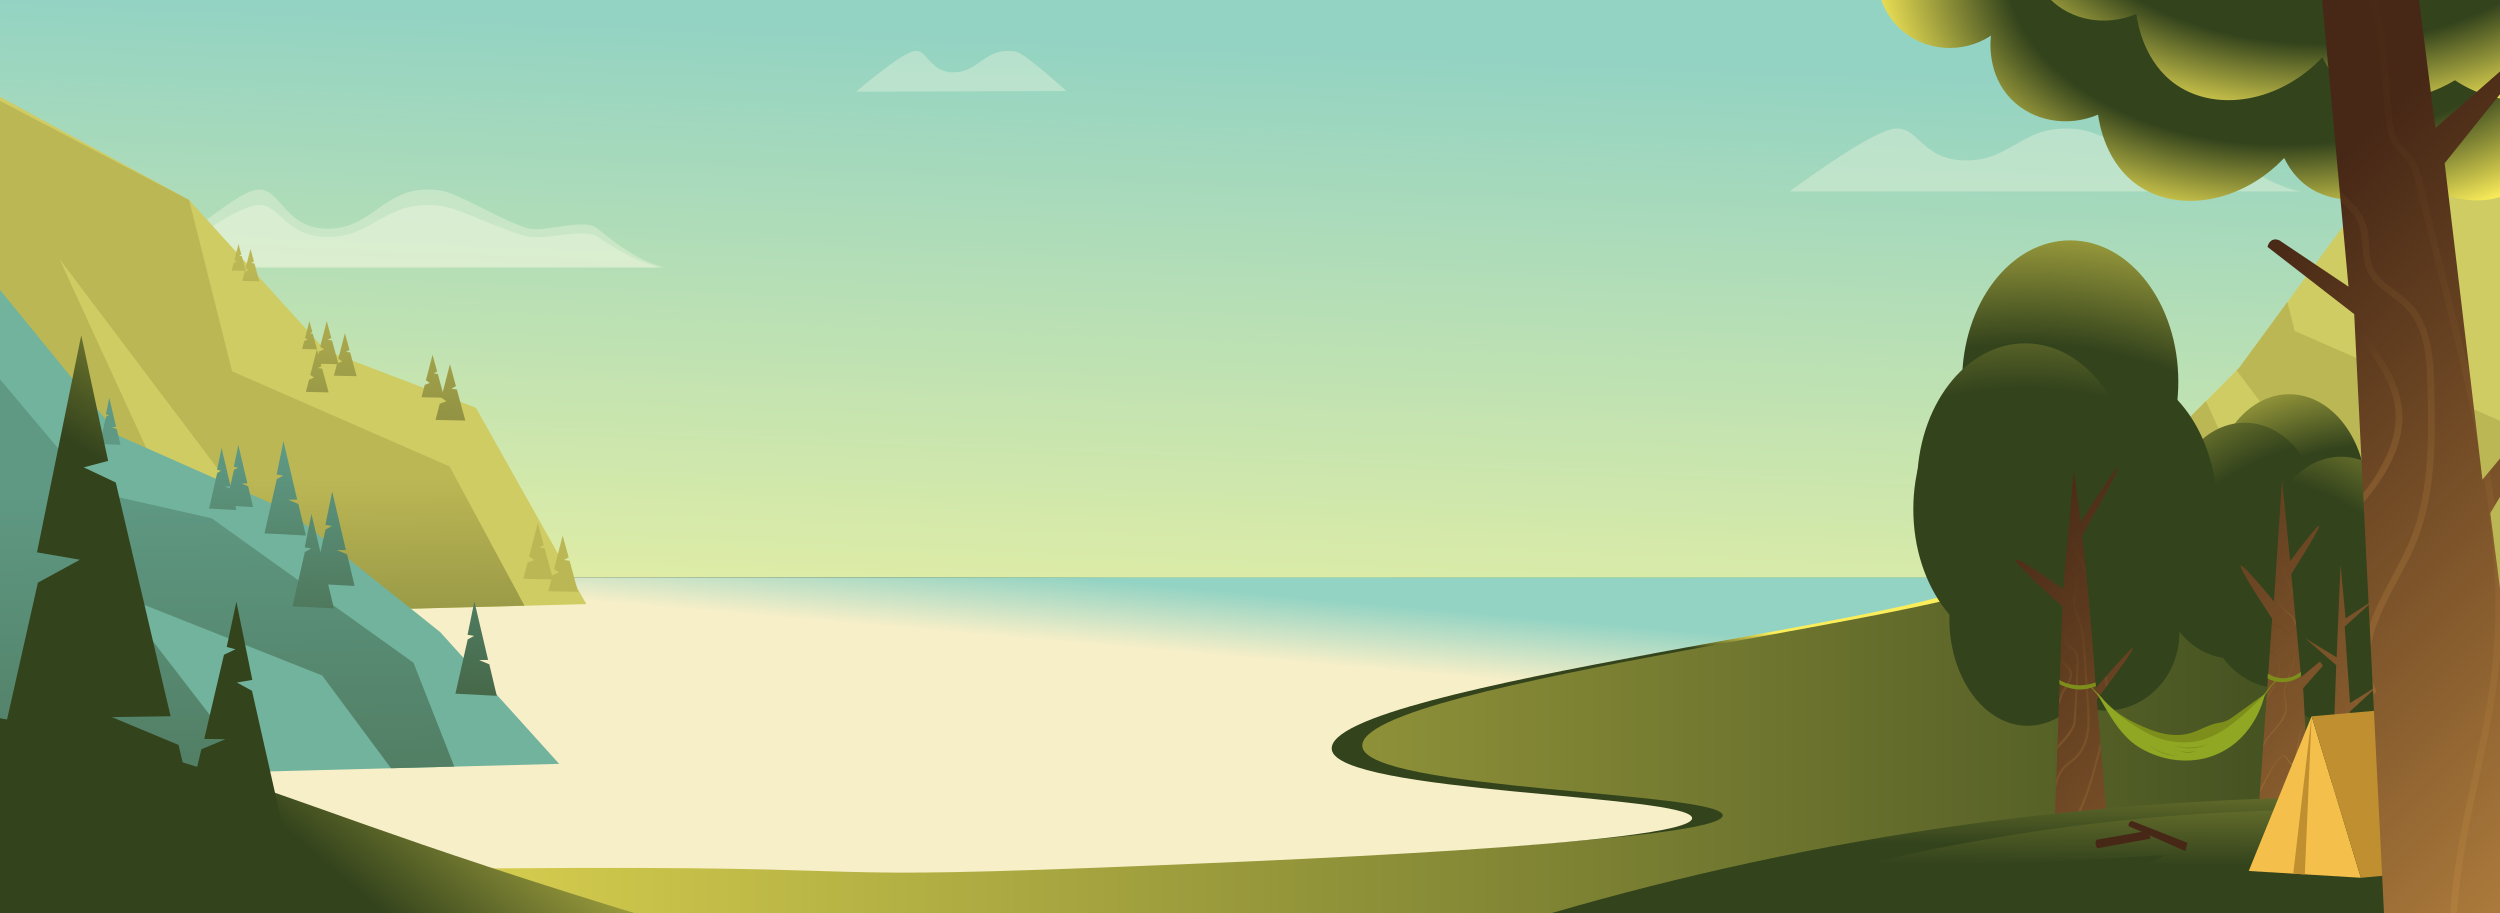 <?xml version="1.0" encoding="UTF-8"?>
<svg id="_Слой_1" data-name="Слой 1" xmlns="http://www.w3.org/2000/svg" xmlns:xlink="http://www.w3.org/1999/xlink" viewBox="0 0 2229.8 814.68">
  <rect x="0" y="0" width="2229.8" height="814.68" fill="#808080" stroke="none"/>
  <defs>
    <style>
      .cls-1 {
        fill: url(#_Безымянный_градиент_19-13);
      }

      .cls-2 {
        fill: #bcb755;
      }

      .cls-3 {
        opacity: .13;
      }

      .cls-4 {
        fill: #f6f8e2;
        fill-rule: evenodd;
        opacity: .35;
      }

      .cls-5 {
        fill: url(#_Безымянный_градиент_13-4);
      }

      .cls-6 {
        fill: url(#_Безымянный_градиент_19-6);
      }

      .cls-7 {
        fill: url(#_Безымянный_градиент_9);
      }

      .cls-8 {
        fill: #472816;
      }

      .cls-9 {
        fill: url(#_Безымянный_градиент_19-3);
      }

      .cls-10 {
        fill: url(#_Безымянный_градиент_10-2);
      }

      .cls-11 {
        fill: url(#_Безымянный_градиент_24);
      }

      .cls-12 {
        fill: url(#_Безымянный_градиент_19-7);
      }

      .cls-13 {
        fill: url(#_Безымянный_градиент_20-2);
      }

      .cls-14 {
        fill: url(#_Безымянный_градиент_19-4);
      }

      .cls-15 {
        fill: url(#_Безымянный_градиент_19-20);
      }

      .cls-16 {
        fill: url(#_Безымянный_градиент_3-3);
      }

      .cls-17 {
        clip-path: url(#clippath-2);
      }

      .cls-18 {
        fill: url(#_Безымянный_градиент_19);
      }

      .cls-19 {
        fill: url(#_Безымянный_градиент_13-6);
      }

      .cls-20 {
        fill: url(#_Безымянный_градиент_13-3);
      }

      .cls-21 {
        fill: #72b39d;
      }

      .cls-22 {
        fill: url(#_Безымянный_градиент_13);
      }

      .cls-23 {
        fill: url(#_Безымянный_градиент_12-9);
      }

      .cls-24 {
        fill: url(#_Безымянный_градиент_12-8);
      }

      .cls-25 {
        fill: url(#_Безымянный_градиент_12-7);
      }

      .cls-26 {
        fill: url(#_Безымянный_градиент_19-2);
      }

      .cls-27 {
        clip-path: url(#clippath-6);
      }

      .cls-28 {
        fill: url(#_Безымянный_градиент_12-2);
      }

      .cls-29 {
        fill: url(#_Безымянный_градиент_12-6);
      }

      .cls-30 {
        fill: url(#_Безымянный_градиент_8);
      }

      .cls-31 {
        fill: #cfcc63;
      }

      .cls-32 {
        opacity: .07;
      }

      .cls-33 {
        fill: url(#_Безымянный_градиент_20);
      }

      .cls-34 {
        fill: url(#_Безымянный_градиент_3-2);
      }

      .cls-35 {
        fill: #5f9984;
      }

      .cls-36 {
        fill: url(#_Безымянный_градиент_12-4);
      }

      .cls-37 {
        fill: url(#_Безымянный_градиент_12-3);
      }

      .cls-38 {
        fill: #bf8f30;
      }

      .cls-39 {
        fill: url(#_Безымянный_градиент_10-9);
      }

      .cls-40 {
        clip-path: url(#clippath-7);
      }

      .cls-41 {
        clip-path: url(#clippath-1);
      }

      .cls-42 {
        clip-path: url(#clippath-4);
      }

      .cls-43 {
        fill: url(#_Безымянный_градиент_20-4);
      }

      .cls-44 {
        opacity: .11;
      }

      .cls-45 {
        opacity: .15;
      }

      .cls-46 {
        fill: url(#_Безымянный_градиент_2);
      }

      .cls-47 {
        fill: url(#_Безымянный_градиент_10);
      }

      .cls-48 {
        fill: url(#_Безымянный_градиент_23);
      }

      .cls-49 {
        fill: url(#_Безымянный_градиент_25);
      }

      .cls-50 {
        fill: url(#_Безымянный_градиент_19-14);
      }

      .cls-51 {
        fill: #33431c;
      }

      .cls-52 {
        fill: url(#_Безымянный_градиент_13-2);
      }

      .cls-53 {
        fill: url(#_Безымянный_градиент_19-17);
      }

      .cls-54 {
        fill: url(#_Безымянный_градиент_10-3);
      }

      .cls-55 {
        fill: url(#_Безымянный_градиент_19-18);
      }

      .cls-56 {
        opacity: .26;
      }

      .cls-57 {
        fill: url(#_Безымянный_градиент_13-5);
      }

      .cls-58 {
        fill: url(#_Безымянный_градиент_19-9);
      }

      .cls-59 {
        clip-path: url(#clippath-9);
      }

      .cls-60 {
        clip-path: url(#clippath);
      }

      .cls-61 {
        fill: url(#_Безымянный_градиент_10-6);
      }

      .cls-62 {
        fill: url(#_Безымянный_градиент_19-21);
      }

      .cls-63 {
        fill: url(#_Безымянный_градиент_4);
      }

      .cls-64 {
        fill: none;
      }

      .cls-65 {
        clip-path: url(#clippath-3);
      }

      .cls-66 {
        fill: url(#_Безымянный_градиент_10-8);
      }

      .cls-67 {
        fill: url(#_Безымянный_градиент_10-7);
      }

      .cls-68 {
        fill: url(#_Безымянный_градиент_13-7);
      }

      .cls-69 {
        fill: #8fa723;
      }

      .cls-70 {
        clip-path: url(#clippath-8);
      }

      .cls-71 {
        fill: url(#_Безымянный_градиент_12);
      }

      .cls-72 {
        fill: url(#_Безымянный_градиент_12-5);
      }

      .cls-73 {
        fill: url(#_Безымянный_градиент_19-11);
      }

      .cls-74 {
        fill: url(#_Безымянный_градиент_19-19);
      }

      .cls-75 {
        fill: url(#_Безымянный_градиент_3);
      }

      .cls-76 {
        clip-path: url(#clippath-5);
      }

      .cls-77 {
        fill: #7d8e1b;
      }

      .cls-78 {
        fill: url(#_Безымянный_градиент_19-15);
      }

      .cls-79 {
        fill: url(#_Безымянный_градиент_10-5);
      }

      .cls-80 {
        fill: url(#_Безымянный_градиент_19-16);
      }

      .cls-81 {
        fill: url(#_Безымянный_градиент_19-12);
      }

      .cls-82 {
        clip-path: url(#clippath-10);
      }

      .cls-83 {
        fill: url(#_Безымянный_градиент_19-22);
      }

      .cls-84 {
        fill: url(#_Безымянный_градиент_19-8);
      }

      .cls-85 {
        fill: #f4bf4b;
      }

      .cls-86 {
        fill: url(#_Безымянный_градиент_20-3);
      }

      .cls-87 {
        fill: url(#_Безымянный_градиент_10-4);
      }

      .cls-88 {
        fill: url(#_Безымянный_градиент_19-10);
      }

      .cls-89 {
        fill: url(#_Безымянный_градиент_19-5);
      }
    </style>
    <clipPath id="clippath">
      <rect class="cls-64" width="2229.8" height="814.68"/>
    </clipPath>
    <linearGradient id="_Безымянный_градиент_4" data-name="Безымянный градиент 4" x1="1102.23" y1="726.28" x2="1129.51" y2="39.63" gradientUnits="userSpaceOnUse">
      <stop offset="0" stop-color="#fbf69b"/>
      <stop offset="1" stop-color="#93d3c3"/>
    </linearGradient>
    <clipPath id="clippath-1">
      <rect class="cls-63" width="2229.8" height="814.68"/>
    </clipPath>
    <linearGradient id="_Безымянный_градиент_23" data-name="Безымянный градиент 23" x1="0" y1="664.78" x2="2229.8" y2="664.78" gradientUnits="userSpaceOnUse">
      <stop offset="0" stop-color="#fcee5a"/>
      <stop offset="1" stop-color="#33431c"/>
    </linearGradient>
    <clipPath id="clippath-2">
      <rect class="cls-48" y="514.87" width="2229.8" height="299.81"/>
    </clipPath>
    <linearGradient id="_Безымянный_градиент_25" data-name="Безымянный градиент 25" x1="941.13" y1="508.91" x2="936.1" y2="566.7" gradientUnits="userSpaceOnUse">
      <stop offset="0" stop-color="#fcee5a"/>
      <stop offset=".34" stop-color="#33431c"/>
    </linearGradient>
    <linearGradient id="_Безымянный_градиент_8" data-name="Безымянный градиент 8" x1="913.85" y1="511.45" x2="908.82" y2="569.24" gradientUnits="userSpaceOnUse">
      <stop offset="0" stop-color="#93d3c3"/>
      <stop offset="1" stop-color="#f7efc8"/>
    </linearGradient>
    <clipPath id="clippath-3">
      <path class="cls-31" d="M0,86.35c56.24,30.69,112.47,61.39,168.71,92.08,40.55,44.72,81.09,89.43,121.64,134.15,44.72,17.05,89.43,34.11,134.15,51.16,32.82,58.36,65.64,116.72,98.45,175.07-174.32,4.55-348.63,9.09-522.95,13.64V86.35Z"/>
    </clipPath>
    <linearGradient id="_Безымянный_градиент_12" data-name="Безымянный градиент 12" x1="210.45" y1="342.55" x2="218.13" y2="914.1" gradientUnits="userSpaceOnUse">
      <stop offset=".15" stop-color="#bcb755"/>
      <stop offset="1" stop-color="#33431c"/>
    </linearGradient>
    <linearGradient id="_Безымянный_градиент_12-2" data-name="Безымянный градиент 12" x1="392.96" y1="155.13" x2="414.18" y2="685.15" xlink:href="#_Безымянный_градиент_12"/>
    <linearGradient id="_Безымянный_градиент_12-3" data-name="Безымянный градиент 12" x1="220.14" y1="162.05" x2="241.36" y2="692.07" xlink:href="#_Безымянный_градиент_12"/>
    <linearGradient id="_Безымянный_градиент_12-4" data-name="Безымянный градиент 12" x1="209.75" y1="162.46" x2="230.97" y2="692.49" xlink:href="#_Безымянный_градиент_12"/>
    <linearGradient id="_Безымянный_градиент_12-5" data-name="Безымянный градиент 12" x1="378.16" y1="155.72" x2="399.38" y2="685.74" xlink:href="#_Безымянный_градиент_12"/>
    <linearGradient id="_Безымянный_градиент_12-6" data-name="Безымянный градиент 12" x1="285.15" y1="159.44" x2="306.37" y2="689.47" xlink:href="#_Безымянный_градиент_12"/>
    <linearGradient id="_Безымянный_градиент_12-7" data-name="Безымянный градиент 12" x1="300.9" y1="158.81" x2="322.12" y2="688.84" xlink:href="#_Безымянный_градиент_12"/>
    <linearGradient id="_Безымянный_градиент_12-8" data-name="Безымянный градиент 12" x1="275.36" y1="159.84" x2="296.58" y2="689.86" xlink:href="#_Безымянный_градиент_12"/>
    <linearGradient id="_Безымянный_градиент_12-9" data-name="Безымянный градиент 12" x1="270.08" y1="160.05" x2="291.3" y2="690.07" xlink:href="#_Безымянный_градиент_12"/>
    <clipPath id="clippath-4">
      <path class="cls-21" d="M-24.25,228.83c43.48,53.31,86.95,106.61,130.43,159.92,50.4,22.36,100.8,44.72,151.2,67.07,45.09,36,90.19,72,135.28,108,35.34,39.16,70.69,78.32,106.03,117.47-174.32,4.55-348.63,9.09-522.95,13.64V228.83Z"/>
    </clipPath>
    <linearGradient id="_Безымянный_градиент_13" data-name="Безымянный градиент 13" x1="174.22" y1="286.88" x2="187.34" y2="1263.82" gradientUnits="userSpaceOnUse">
      <stop offset=".15" stop-color="#5f9984"/>
      <stop offset="1" stop-color="#33431c"/>
    </linearGradient>
    <linearGradient id="_Безымянный_градиент_13-2" data-name="Безымянный градиент 13" x1="217.62" y1="333.51" x2="202.46" y2="776.12" xlink:href="#_Безымянный_градиент_13"/>
    <linearGradient id="_Безымянный_градиент_13-3" data-name="Безымянный градиент 13" x1="259.22" y1="334.93" x2="244.06" y2="777.54" xlink:href="#_Безымянный_градиент_13"/>
    <linearGradient id="_Безымянный_градиент_13-4" data-name="Безымянный градиент 13" x1="202.78" y1="333" x2="187.62" y2="775.61" xlink:href="#_Безымянный_градиент_13"/>
    <linearGradient id="_Безымянный_градиент_13-5" data-name="Безымянный градиент 13" x1="434.19" y1="340.92" x2="419.03" y2="783.53" xlink:href="#_Безымянный_градиент_13"/>
    <linearGradient id="_Безымянный_градиент_13-6" data-name="Безымянный градиент 13" x1="304.16" y1="336.47" x2="289" y2="779.08" xlink:href="#_Безымянный_градиент_13"/>
    <linearGradient id="_Безымянный_градиент_13-7" data-name="Безымянный градиент 13" x1="286.42" y1="335.86" x2="271.26" y2="778.47" xlink:href="#_Безымянный_градиент_13"/>
    <clipPath id="clippath-5">
      <path class="cls-31" d="M2315.01,81.1c-61.5,21.71-122.99,43.42-184.49,65.12-44.46,60.63-88.93,121.26-133.39,181.89-68.36,68.48-136.71,136.96-205.07,205.44,174.32,4.55,348.63,9.09,522.95,13.64V81.1Z"/>
    </clipPath>
    <linearGradient id="_Безымянный_градиент_24" data-name="Безымянный градиент 24" x1="68.93" y1="930.5" x2="432.14" y2="511.13" gradientUnits="userSpaceOnUse">
      <stop offset=".48" stop-color="#33431c"/>
      <stop offset="1" stop-color="#fcee5a"/>
    </linearGradient>
    <linearGradient id="_Безымянный_градиент_20" data-name="Безымянный градиент 20" x1="-35.45" y1="1060.91" x2="461.72" y2="268.15" gradientUnits="userSpaceOnUse">
      <stop offset=".66" stop-color="#33431c"/>
      <stop offset="1" stop-color="#fcee5a"/>
    </linearGradient>
    <linearGradient id="_Безымянный_градиент_20-2" data-name="Безымянный градиент 20" x1="-130.74" y1="1001.15" x2="366.43" y2="208.39" xlink:href="#_Безымянный_градиент_20"/>
    <radialGradient id="_Безымянный_градиент_10" data-name="Безымянный градиент 10" cx="2125.97" cy="646.43" fx="2125.97" fy="646.43" r="378.29" gradientUnits="userSpaceOnUse">
      <stop offset=".66" stop-color="#33431c"/>
      <stop offset="1" stop-color="#fcee5a"/>
    </radialGradient>
    <radialGradient id="_Безымянный_градиент_10-2" data-name="Безымянный градиент 10" cx="2125.97" cy="646.43" fx="2125.97" fy="646.43" r="378.29" xlink:href="#_Безымянный_градиент_10"/>
    <radialGradient id="_Безымянный_градиент_10-3" data-name="Безымянный градиент 10" cx="2125.97" cy="646.43" fx="2125.97" fy="646.43" r="378.29" xlink:href="#_Безымянный_градиент_10"/>
    <radialGradient id="_Безымянный_градиент_3" data-name="Безымянный градиент 3" cx="2125.97" cy="646.43" fx="2125.97" fy="646.43" r="378.29" gradientUnits="userSpaceOnUse">
      <stop offset=".52" stop-color="#33431c"/>
      <stop offset="1" stop-color="#fcee5a"/>
    </radialGradient>
    <radialGradient id="_Безымянный_градиент_3-2" data-name="Безымянный градиент 3" cx="2096.44" cy="590.06" fx="2096.44" fy="590.06" r="378.29" xlink:href="#_Безымянный_градиент_3"/>
    <radialGradient id="_Безымянный_градиент_3-3" data-name="Безымянный градиент 3" cx="2062.92" cy="620.37" fx="2062.92" fy="620.37" r="378.29" gradientTransform="translate(4056.62) rotate(-180) scale(1 -1)" xlink:href="#_Безымянный_градиент_3"/>
    <linearGradient id="_Безымянный_градиент_19" data-name="Безымянный градиент 19" x1="1852.77" y1="377.29" x2="2572.77" y2="1100.32" gradientUnits="userSpaceOnUse">
      <stop offset="0" stop-color="#472816"/>
      <stop offset="1" stop-color="#f8b958"/>
    </linearGradient>
    <clipPath id="clippath-6">
      <path class="cls-18" d="M2079.43,714.71c1.43-40.47,2.86-80.94,4.29-121.41-9.19-7.98-18.38-15.96-27.57-23.95,9.31,5.66,18.62,11.32,27.93,16.97,1.16-27.69,2.33-55.38,3.49-83.07,1.49,16.11,2.98,32.23,4.47,48.34,8.8-5.76,17.59-11.52,26.39-17.28-9.06,8.17-18.11,16.35-27.17,24.52,1.59,22.75,3.17,45.5,4.76,68.25,8.39-5.25,16.77-10.5,25.16-15.74-8.41,7.78-16.82,15.56-25.23,23.34,1.64,27.43,3.28,54.87,4.92,82.3-7.14-.76-14.28-1.52-21.43-2.28Z"/>
    </clipPath>
    <linearGradient id="_Безымянный_градиент_19-2" data-name="Безымянный градиент 19" x1="2072.67" y1="633.63" x2="2086.25" y2="647.26" xlink:href="#_Безымянный_градиент_19"/>
    <linearGradient id="_Безымянный_градиент_19-3" data-name="Безымянный градиент 19" x1="2055.44" y1="633.88" x2="2092.27" y2="670.86" xlink:href="#_Безымянный_градиент_19"/>
    <linearGradient id="_Безымянный_градиент_19-4" data-name="Безымянный градиент 19" x1="2061.97" y1="578.79" x2="2122.77" y2="639.85" xlink:href="#_Безымянный_градиент_19"/>
    <linearGradient id="_Безымянный_градиент_19-5" data-name="Безымянный градиент 19" x1="1838.59" y1="391.42" x2="2558.59" y2="1114.45" xlink:href="#_Безымянный_градиент_19"/>
    <linearGradient id="_Безымянный_градиент_19-6" data-name="Безымянный градиент 19" x1="1838.59" y1="391.42" x2="2558.59" y2="1114.45" xlink:href="#_Безымянный_градиент_19"/>
    <clipPath id="clippath-7">
      <path class="cls-6" d="M2014.01,729.24c4.19-59.13,8.38-118.26,12.57-177.39-20.11-30.48-29.43-46.26-27.95-47.34,1.31-.96,11.17,9.71,29.57,32.03,2.4-36.38,4.8-72.76,7.2-109.14,2.4,24.34,4.8,48.67,7.2,73.01,16.21-21.55,24.8-31.99,25.77-31.33,1.07,.73-7.18,15.05-24.76,42.95,2.93,30.59,5.87,61.19,8.8,91.78,5.59-4.6,11.18-9.19,16.76-13.79,.89,1.27,1.78,2.53,2.66,3.8-5.87,6.67-11.75,13.35-17.62,20.02,2.33,40.92,4.66,81.85,6.99,122.77-15.73-2.46-31.46-4.92-47.19-7.38Z"/>
    </clipPath>
    <linearGradient id="_Безымянный_градиент_19-7" data-name="Безымянный градиент 19" x1="1996.8" y1="599.9" x2="2039.46" y2="642.74" xlink:href="#_Безымянный_градиент_19"/>
    <linearGradient id="_Безымянный_градиент_19-8" data-name="Безымянный градиент 19" x1="1978.96" y1="597.41" x2="2053.8" y2="672.57" xlink:href="#_Безымянный_градиент_19"/>
    <linearGradient id="_Безымянный_градиент_19-9" data-name="Безымянный градиент 19" x1="2027.78" y1="659.32" x2="2048.59" y2="680.2" xlink:href="#_Безымянный_градиент_19"/>
    <linearGradient id="_Безымянный_градиент_19-10" data-name="Безымянный градиент 19" x1="2015.53" y1="526.33" x2="2060.18" y2="571.17" xlink:href="#_Безымянный_градиент_19"/>
    <linearGradient id="_Безымянный_градиент_19-11" data-name="Безымянный градиент 19" x1="2018.18" y1="494.26" x2="2061.73" y2="538" xlink:href="#_Безымянный_градиент_19"/>
    <radialGradient id="_Безымянный_градиент_10-4" data-name="Безымянный градиент 10" cx="1806.14" cy="679.78" fx="1806.14" fy="679.78" r="565.13" xlink:href="#_Безымянный_градиент_10"/>
    <radialGradient id="_Безымянный_градиент_10-5" data-name="Безымянный градиент 10" cx="1806.14" cy="679.78" fx="1806.14" fy="679.78" r="565.13" xlink:href="#_Безымянный_градиент_10"/>
    <radialGradient id="_Безымянный_градиент_10-6" data-name="Безымянный градиент 10" cx="1806.14" cy="679.78" fx="1806.14" fy="679.78" r="565.13" xlink:href="#_Безымянный_градиент_10"/>
    <radialGradient id="_Безымянный_градиент_10-7" data-name="Безымянный градиент 10" cx="1806.14" cy="679.78" fx="1806.14" fy="679.78" r="565.13" xlink:href="#_Безымянный_градиент_10"/>
    <radialGradient id="_Безымянный_градиент_2" data-name="Безымянный градиент 2" cx="1806.3" cy="679.78" fx="1806.3" fy="679.78" r="564.77" gradientUnits="userSpaceOnUse">
      <stop offset=".59" stop-color="#33431c"/>
      <stop offset="1" stop-color="#fcee5a"/>
    </radialGradient>
    <linearGradient id="_Безымянный_градиент_19-12" data-name="Безымянный градиент 19" x1="1752.43" y1="477.21" x2="2472.43" y2="1200.25" xlink:href="#_Безымянный_градиент_19"/>
    <linearGradient id="_Безымянный_градиент_19-13" data-name="Безымянный градиент 19" x1="1752.43" y1="477.21" x2="2472.43" y2="1200.25" xlink:href="#_Безымянный_градиент_19"/>
    <clipPath id="clippath-8">
      <path class="cls-1" d="M1831.86,754.31c2.54-71.07,5.08-142.15,7.63-213.22-29.34-26.41-43.31-40.48-41.94-42.19,1.27-1.57,15.48,7.27,42.65,26.53,3.17-35.75,6.34-71.49,9.5-107.24,1.99,15.77,3.97,31.54,5.96,47.31,21.2-32.92,32.31-49.06,33.34-48.44,1.11,.67-9.53,20.89-31.93,60.64,.84,7.42,1.66,14.87,2.45,22.35,4.07,38.49,7.31,76.34,9.78,113.53,21.22-24.45,32.29-36.32,33.19-35.59,.97,.78-9.8,16.09-32.3,45.94,3.77,43.72,7.54,87.44,11.3,131.15-16.55-.25-33.09-.51-49.64-.76Z"/>
    </clipPath>
    <linearGradient id="_Безымянный_градиент_19-14" data-name="Безымянный градиент 19" x1="1819.62" y1="596.44" x2="1844.55" y2="621.47" xlink:href="#_Безымянный_градиент_19"/>
    <linearGradient id="_Безымянный_градиент_19-15" data-name="Безымянный градиент 19" x1="1796.22" y1="591.01" x2="1853.59" y2="648.62" xlink:href="#_Безымянный_градиент_19"/>
    <linearGradient id="_Безымянный_градиент_19-16" data-name="Безымянный градиент 19" x1="1776.74" y1="552.81" x2="1889.34" y2="665.89" xlink:href="#_Безымянный_градиент_19"/>
    <linearGradient id="_Безымянный_градиент_19-17" data-name="Безымянный градиент 19" x1="1762.42" y1="533.46" x2="1917.52" y2="689.22" xlink:href="#_Безымянный_градиент_19"/>
    <linearGradient id="_Безымянный_градиент_20-3" data-name="Безымянный градиент 20" x1="1807.31" y1="1119.08" x2="1810.34" y2="564.3" xlink:href="#_Безымянный_градиент_20"/>
    <linearGradient id="_Безымянный_градиент_20-4" data-name="Безымянный градиент 20" x1="1922.75" y1="1191.77" x2="1926.23" y2="555.24" xlink:href="#_Безымянный_градиент_20"/>
    <radialGradient id="_Безымянный_градиент_10-8" data-name="Безымянный градиент 10" cx="2036.64" cy="-29.25" fx="2036.64" fy="-29.25" r="374.76" gradientTransform="translate(0 -10.61) scale(1 .64)" xlink:href="#_Безымянный_градиент_10"/>
    <radialGradient id="_Безымянный_градиент_10-9" data-name="Безымянный градиент 10" cx="2070.74" cy="-119.06" fx="2070.74" fy="-119.06" r="374.76" gradientTransform="translate(0 -43.21) scale(1 .64)" xlink:href="#_Безымянный_градиент_10"/>
    <linearGradient id="_Безымянный_градиент_19-18" data-name="Безымянный градиент 19" x1="1986.64" y1="243.99" x2="2706.64" y2="967.02" xlink:href="#_Безымянный_градиент_19"/>
    <linearGradient id="_Безымянный_градиент_19-19" data-name="Безымянный градиент 19" x1="1986.64" y1="243.99" x2="2706.64" y2="967.02" xlink:href="#_Безымянный_градиент_19"/>
    <clipPath id="clippath-9">
      <path class="cls-74" d="M2126.46,817.27c-8.9-179.03-17.79-358.07-26.69-537.1-25.77-19.98-51.54-39.96-77.31-59.93,.17-.85,.78-3.35,2.75-5.1,3.43-3.04,7.66-.86,7.84-.77,20.54,13.77,41.09,27.54,61.63,41.32-8.47-92.07-16.94-184.13-25.42-276.2,28.59,.26,57.19,.51,85.78,.77,5.72,44.63,11.44,89.26,17.16,133.89,19.52-17.09,39.04-34.17,58.56-51.26,1.02,5.36,2.05,10.71,3.07,16.07-17.79,22.19-35.58,44.38-53.37,66.56,11.23,94.11,22.45,188.21,33.68,282.32,12.92-15.56,25.84-31.11,38.76-46.67,2.54,3.57,5.08,7.14,7.62,10.71-13.13,21.93-26.26,43.87-39.4,65.8,15.89,123.18,31.77,246.36,47.66,369.54-47.44-3.32-94.89-6.63-142.33-9.95Z"/>
    </clipPath>
    <linearGradient id="_Безымянный_градиент_19-20" data-name="Безымянный градиент 19" x1="2041.61" y1="341.69" x2="2126" y2="426.44" xlink:href="#_Безымянный_градиент_19"/>
    <linearGradient id="_Безымянный_градиент_19-21" data-name="Безымянный градиент 19" x1="1921.85" y1="144.55" x2="2254.43" y2="478.53" xlink:href="#_Безымянный_градиент_19"/>
    <linearGradient id="_Безымянный_градиент_19-22" data-name="Безымянный градиент 19" x1="1879.12" y1="187.28" x2="2413.03" y2="723.45" xlink:href="#_Безымянный_градиент_19"/>
    <clipPath id="clippath-10">
      <rect class="cls-64" x="-279.54" y="1318.36" width="2704" height="1520"/>
    </clipPath>
    <radialGradient id="_Безымянный_градиент_9" data-name="Безымянный градиент 9" cx="2258.77" cy="1077.75" fx="2258.77" fy="1077.75" r="691.9" gradientTransform="translate(0 391.17) scale(1 .64)" gradientUnits="userSpaceOnUse">
      <stop offset=".67" stop-color="#33431c"/>
      <stop offset="1" stop-color="#fcee5a"/>
    </radialGradient>
  </defs>
  <g>
    <g class="cls-60">
      <g>
        <rect class="cls-63" width="2229.8" height="814.68"/>
        <g class="cls-41">
          <path class="cls-4" d="M135.24,237.87s64.34-59.23,89.72-67.69c25.38-8.46,25.38,33.84,67.69,33.84s50.76-42.3,101.53-33.84c14.94,2.49,50.13,24.81,75.61,33.28,14.42,4.8,51.14-9.52,62.56,0,41.3,34.4,60.2,34.4,60.2,34.4H135.24Z"/>
          <path class="cls-4" d="M135.24,238.96s64.34-48.31,89.72-55.22c25.38-6.9,25.38,27.61,67.69,27.61s50.76-34.51,101.53-27.61c14.94,2.03,50.13,20.24,75.61,27.15,14.42,3.92,51.14-7.76,62.56,0,41.3,28.06,60.2,28.06,60.2,28.06H135.24Z"/>
          <path class="cls-4" d="M1596.29,170.75s64.34-48.31,89.72-55.22c25.38-6.9,25.38,27.61,67.69,27.61s50.76-34.51,101.53-27.61c14.94,2.03,50.13,20.24,75.61,27.15,14.42,3.92,51.14-7.76,62.56,0,41.3,28.06,60.2,28.06,60.2,28.06h-457.3Z"/>
          <path class="cls-4" d="M763.54,81.8s36.12-31.14,49.99-35.77c13.87-4.62,13.87,18.49,36.98,18.49s27.74-23.11,55.48-18.49c8.16,1.36,45.19,35.15,45.19,35.15l-187.63,.61Z"/>
        </g>
      </g>
      <g>
        <rect class="cls-48" y="514.87" width="2229.8" height="299.81"/>
        <g class="cls-17">
          <path class="cls-49" d="M1794.93,512.34c6,32.56-586.01,95.96-579.82,153.54,4.21,39.15,321.63,40.27,321.42,61.39-.24,23.41-389.42,38.61-526.49,43.96-305.67,11.93-155.25-3.97-613.43,1.52-157.96,1.89-311.08,5.4-327.72-33.35-15.6-36.32,108.17-79.79,92.43-142.48-9.93-39.55-65.44-47.97-61.76-64.52,10.59-47.55,478.69-20.8,941.18-20.05,451.14,.73,749.85-23.51,754.18,0Z"/>
          <path class="cls-30" d="M1767.65,514.87c6,32.56-586.01,95.96-579.82,153.54,4.21,39.15,321.63,40.27,321.42,61.39-.24,23.41-389.42,38.61-526.49,43.96-305.67,11.93-155.25-3.97-613.43,1.52-157.96,1.89-311.08,5.4-327.72-33.35-15.6-36.32,108.17-79.79,92.43-142.48-9.93-39.55-65.44-47.97-61.76-64.52,10.59-47.55,478.69-20.8,941.18-20.05,451.14,.73,749.85-23.51,754.18,0Z"/>
        </g>
      </g>
      <g>
        <path class="cls-31" d="M0,86.35c56.24,30.69,112.47,61.39,168.71,92.08,40.55,44.72,81.09,89.43,121.64,134.15,44.72,17.05,89.43,34.11,134.15,51.16,32.82,58.36,65.64,116.72,98.45,175.07-174.32,4.55-348.63,9.09-522.95,13.64V86.35Z"/>
        <g class="cls-65">
          <path class="cls-71" d="M-11.29,84.07c60,31.45,120,62.91,180,94.36,12.76,50.91,25.52,101.81,38.27,152.72,64.67,28.29,129.35,56.59,194.02,84.88,35.87,66.69,71.75,133.39,107.62,200.08-58.67-4.83-117.34-9.65-176.01-14.48C239.45,478.13,146.29,354.62,53.13,231.11c55.27,120.39,110.55,240.79,165.82,361.18-99.99-8.23-199.98-16.45-299.97-24.68C-57.78,406.43-34.54,245.25-11.29,84.07Z"/>
        </g>
      </g>
      <g>
        <path class="cls-28" d="M401.33,324.83c-2.58,9.96-5.15,19.92-7.73,29.88,1.5,1.04,3.01,2.07,4.51,3.11-1.97,.77-3.94,1.53-5.91,2.3-1.24,4.8-2.48,9.61-3.73,14.41,8.86,.19,17.71,.38,26.57,.57-2.52-9.25-5.04-18.49-7.57-27.74-1.66-.23-3.31-.45-4.97-.68,1.39-.75,2.78-1.5,4.17-2.25-1.78-6.53-3.56-13.07-5.35-19.6Z"/>
        <path class="cls-2" d="M501.88,477.62c-2.58,9.96-5.15,19.92-7.73,29.88,1.5,1.04,3.01,2.07,4.51,3.11-1.97,.77-3.94,1.53-5.91,2.3-1.24,4.8-2.48,9.61-3.73,14.41,8.86,.19,17.71,.38,26.57,.57-2.52-9.25-5.04-18.49-7.57-27.74-1.66-.23-3.31-.45-4.97-.68,1.39-.75,2.78-1.5,4.17-2.25-1.78-6.53-3.56-13.07-5.35-19.6Z"/>
        <path class="cls-2" d="M479.65,466.51c-2.58,9.96-5.15,19.92-7.73,29.88,1.5,1.04,3.01,2.07,4.51,3.11-1.97,.77-3.94,1.53-5.91,2.3-1.24,4.8-2.48,9.61-3.73,14.41,8.86,.19,17.71,.38,26.57,.57-2.52-9.25-5.04-18.49-7.57-27.74-1.66-.23-3.31-.45-4.97-.68,1.39-.75,2.78-1.5,4.17-2.25-1.78-6.53-3.56-13.07-5.35-19.6Z"/>
        <path class="cls-37" d="M223.44,222.01c-1.48,5.72-2.96,11.44-4.44,17.16,.86,.6,1.73,1.19,2.59,1.79-1.13,.44-2.26,.88-3.4,1.32-.71,2.76-1.43,5.52-2.14,8.27,5.08,.11,10.17,.22,15.25,.33-1.45-5.31-2.9-10.62-4.34-15.93-.95-.13-1.9-.26-2.85-.39,.8-.43,1.6-.86,2.39-1.29-1.02-3.75-2.05-7.5-3.07-11.26Z"/>
        <path class="cls-36" d="M212.71,217.65c-1.23,4.74-2.45,9.49-3.68,14.23,.72,.49,1.43,.99,2.15,1.48-.94,.36-1.88,.73-2.82,1.09-.59,2.29-1.18,4.57-1.77,6.86,4.22,.09,8.43,.18,12.65,.27-1.2-4.4-2.4-8.81-3.6-13.21-.79-.11-1.58-.22-2.36-.32,.66-.36,1.32-.71,1.98-1.07-.85-3.11-1.7-6.22-2.55-9.33Z"/>
        <path class="cls-72" d="M385.8,316.34c-1.97,7.61-3.94,15.22-5.9,22.82,1.15,.79,2.3,1.58,3.45,2.38-1.51,.59-3.01,1.17-4.52,1.76-.95,3.67-1.9,7.34-2.85,11.01,6.76,.15,13.53,.29,20.29,.44-1.93-7.06-3.85-14.13-5.78-21.19-1.26-.17-2.53-.35-3.79-.52,1.06-.57,2.12-1.14,3.18-1.72-1.36-4.99-2.72-9.98-4.08-14.97Z"/>
        <path class="cls-29" d="M291.44,286.43c-1.97,7.61-3.94,15.22-5.9,22.82,1.15,.79,2.3,1.58,3.45,2.38-1.51,.59-3.01,1.17-4.52,1.76-.95,3.67-1.9,7.34-2.85,11.01,6.76,.15,13.53,.29,20.29,.44-1.93-7.06-3.85-14.13-5.78-21.19-1.26-.17-2.53-.35-3.79-.52,1.06-.57,2.12-1.14,3.18-1.72-1.36-4.99-2.72-9.98-4.08-14.97Z"/>
        <path class="cls-25" d="M307.64,297.14c-1.97,7.61-3.94,15.22-5.9,22.82,1.15,.79,2.3,1.58,3.45,2.38-1.51,.59-3.01,1.17-4.52,1.76-.95,3.67-1.9,7.34-2.85,11.01,6.76,.15,13.53,.29,20.29,.44-1.93-7.06-3.85-14.13-5.78-21.19-1.26-.17-2.53-.35-3.79-.52,1.06-.57,2.12-1.14,3.18-1.72-1.36-4.99-2.72-9.98-4.08-14.97Z"/>
        <path class="cls-24" d="M282.64,311.57c-1.97,7.61-3.94,15.22-5.9,22.82,1.15,.79,2.3,1.58,3.45,2.38-1.51,.59-3.01,1.17-4.52,1.76-.95,3.67-1.9,7.34-2.85,11.01,6.76,.15,13.53,.29,20.29,.44-1.93-7.06-3.85-14.13-5.78-21.19-1.26-.17-2.53-.35-3.79-.52,1.06-.57,2.12-1.14,3.18-1.72-1.36-4.99-2.72-9.98-4.08-14.97Z"/>
        <path class="cls-23" d="M275.93,286.43c-1.29,4.98-2.58,9.96-3.86,14.94,.75,.52,1.5,1.04,2.26,1.56-.99,.38-1.97,.77-2.96,1.15-.62,2.4-1.24,4.8-1.86,7.21,4.43,.1,8.86,.19,13.28,.29-1.26-4.62-2.52-9.25-3.78-13.87-.83-.11-1.66-.23-2.48-.34,.69-.37,1.39-.75,2.08-1.12-.89-3.27-1.78-6.53-2.67-9.8Z"/>
      </g>
      <g>
        <path class="cls-21" d="M-24.25,228.83c43.48,53.31,86.95,106.61,130.43,159.92,50.4,22.36,100.8,44.72,151.2,67.07,45.09,36,90.19,72,135.28,108,35.34,39.16,70.69,78.32,106.03,117.47-174.32,4.55-348.63,9.09-522.95,13.64V228.83Z"/>
        <g class="cls-42">
          <path class="cls-22" d="M103.91,529.72c59.87,77.68,119.75,155.37,179.62,233.05-114.59,3.41-229.18,6.82-343.77,10.23V433.4c6.43-47.88,12.86-95.75,19.29-143.63C.89,339.44,42.73,389.1,84.58,438.77c34.74,7.83,69.47,15.66,104.21,23.49,60,42.95,120,85.89,180,128.84,17.43,44.34,34.86,88.67,52.29,133.01-19.83-7.2-39.66-14.4-59.49-21.6-24.76-33.35-49.52-66.69-74.27-100.04-61.14-24.25-122.27-48.51-183.41-72.76Z"/>
        </g>
      </g>
      <g>
        <path class="cls-52" d="M212.56,396.83c-1.33,6.52-2.66,13.03-3.98,19.55,1.29,.22,2.58,.44,3.86,.66-1.26,.69-2.52,1.38-3.78,2.06-2.41,10.62-4.81,21.23-7.22,31.85,8.09,.42,16.19,.84,24.28,1.26-1.46-6.16-2.93-12.32-4.39-18.49-2-.84-4.01-1.67-6.01-2.51,1.77-.03,3.53-.05,5.3-.08-2.68-11.44-5.37-22.88-8.05-34.31Z"/>
        <path class="cls-20" d="M252.82,393.45c-2.02,9.9-4.04,19.81-6.06,29.71,1.96,.34,3.91,.67,5.87,1.01-1.92,1.05-3.83,2.09-5.75,3.14-3.66,16.14-7.32,32.27-10.97,48.41,12.3,.64,24.6,1.27,36.9,1.91l-6.67-28.1c-3.05-1.27-6.09-2.54-9.14-3.81,2.68-.04,5.37-.08,8.05-.12-4.08-17.38-8.16-34.76-12.23-52.15Z"/>
        <path class="cls-35" d="M97.47,354.74c-1.01,4.95-2.02,9.9-3.03,14.86,.98,.17,1.96,.34,2.94,.5-.96,.52-1.92,1.05-2.87,1.57-1.83,8.07-3.66,16.14-5.49,24.2,6.15,.32,12.3,.64,18.45,.96-1.11-4.68-2.22-9.37-3.34-14.05-1.52-.64-3.05-1.27-4.57-1.91,1.34-.02,2.68-.04,4.02-.06-2.04-8.69-4.08-17.38-6.12-26.07Z"/>
        <path class="cls-5" d="M197.61,399.5c-1.33,6.52-2.66,13.03-3.98,19.55,1.29,.22,2.58,.44,3.86,.66-1.26,.69-2.52,1.38-3.78,2.06-2.41,10.62-4.81,21.23-7.22,31.85,8.09,.42,16.19,.84,24.28,1.26-1.46-6.16-2.93-12.32-4.39-18.49-2-.84-4.01-1.67-6.01-2.51,1.77-.03,3.53-.05,5.3-.08-2.68-11.44-5.37-22.88-8.05-34.31Z"/>
        <path class="cls-57" d="M423.1,536.44c-2.02,9.9-4.04,19.81-6.06,29.71,1.96,.34,3.91,.67,5.87,1.01-1.92,1.05-3.83,2.09-5.75,3.14-3.66,16.14-7.32,32.27-10.97,48.41,12.3,.64,24.6,1.27,36.9,1.91-2.22-9.37-4.45-18.73-6.67-28.1-3.05-1.27-6.09-2.54-9.14-3.81,2.68-.04,5.37-.08,8.05-.12-4.08-17.38-8.16-34.76-12.23-52.15Z"/>
        <path class="cls-19" d="M296.28,438.42c-2.02,9.9-4.04,19.81-6.06,29.71,1.96,.34,3.91,.67,5.87,1.01-1.92,1.05-3.83,2.09-5.75,3.14-3.66,16.14-7.32,32.27-10.97,48.41,12.3,.64,24.6,1.27,36.9,1.91l-6.67-28.1c-3.05-1.27-6.09-2.54-9.14-3.81,2.68-.04,5.37-.08,8.05-.12-4.08-17.38-8.16-34.76-12.23-52.15Z"/>
        <path class="cls-68" d="M277.82,458.5c-2.02,9.9-4.04,19.81-6.06,29.71,1.96,.34,3.91,.67,5.87,1.01-1.92,1.05-3.83,2.09-5.75,3.14-3.66,16.14-7.32,32.27-10.97,48.41,12.3,.64,24.6,1.27,36.9,1.91-2.22-9.37-4.45-18.73-6.67-28.1-3.05-1.27-6.09-2.54-9.14-3.81,2.68-.04,5.37-.08,8.05-.12-4.08-17.38-8.16-34.76-12.23-52.15Z"/>
      </g>
      <g>
        <path class="cls-31" d="M2315.01,81.1c-61.5,21.71-122.99,43.42-184.49,65.12-44.46,60.63-88.93,121.26-133.39,181.89-68.36,68.48-136.71,136.96-205.07,205.44,174.32,4.55,348.63,9.09,522.95,13.64V81.1Z"/>
        <g class="cls-76">
          <path class="cls-2" d="M1828.44,48.13c60,31.45,120,62.91,180,94.36,12.76,50.91,25.52,101.81,38.27,152.72,64.67,28.29,129.35,56.59,194.02,84.88,35.87,66.69,71.75,133.39,107.62,200.08-58.67-4.83-117.34-9.65-176.01-14.48-93.16-123.51-186.32-247.02-279.48-370.53,55.27,120.39,110.55,240.79,165.82,361.18-99.99-8.23-199.98-16.45-299.97-24.68,23.24-161.18,46.48-322.36,69.73-483.54Z"/>
        </g>
      </g>
      <g>
        <path class="cls-11" d="M754.56,868.81c-55.75-15.11-142.41-39.43-247.66-72.68-206.56-65.25-271.35-97.46-388.98-128.92-91.79-24.55-228.75-52.1-406.23-54.19,5.28,75.09,10.56,150.18,15.84,225.27,342.34,10.17,684.68,20.35,1027.02,30.52Z"/>
        <g>
          <path class="cls-33" d="M210.83,536.71c4.74,23.23,9.47,46.46,14.21,69.7-4.59,.79-9.18,1.58-13.77,2.37,4.5,2.45,8.99,4.9,13.49,7.36,8.92,39.57,17.84,79.14,26.77,118.71-29.2-.22-58.39-.45-87.59-.67,5.22-21.97,10.44-43.94,15.66-65.91,7.14-2.98,14.29-5.96,21.43-8.94-6.29-.1-12.59-.19-18.88-.29,5.87-25.02,11.74-50.04,17.61-75.06,3.43-1.63,6.86-3.25,10.29-4.88-2.61-.69-5.22-1.38-7.84-2.07,2.88-13.44,5.75-26.88,8.63-40.32Z"/>
          <path class="cls-13" d="M72.46,299.11c-13.15,64.52-26.3,129.03-39.45,193.55,12.75,2.19,25.5,4.38,38.25,6.58-12.48,6.81-24.97,13.62-37.46,20.43-24.78,109.89-49.55,219.78-74.33,329.67,81.08-.62,162.17-1.25,243.25-1.87-14.49-61.01-28.99-122.02-43.48-183.03-19.84-8.28-39.68-16.55-59.51-24.83,17.48-.26,34.95-.53,52.43-.79-16.3-69.48-32.6-138.96-48.9-208.44-9.53-4.51-19.06-9.03-28.58-13.54,7.25-1.92,14.51-3.83,21.76-5.75-7.99-37.33-15.98-74.65-23.97-111.98Z"/>
        </g>
      </g>
      <g>
        <g>
          <g>
            <ellipse class="cls-47" cx="2084.64" cy="556.36" rx="68.85" ry="89.99"/>
            <ellipse class="cls-10" cx="2041.82" cy="441.61" rx="68.85" ry="89.99"/>
            <ellipse class="cls-54" cx="1990.49" cy="497.34" rx="68.85" ry="89.99"/>
            <ellipse class="cls-75" cx="2031.59" cy="523.39" rx="68.85" ry="89.99"/>
            <ellipse class="cls-34" cx="2002.06" cy="467.02" rx="68.85" ry="89.99"/>
            <ellipse class="cls-16" cx="2088.08" cy="497.34" rx="68.85" ry="89.99"/>
            <g>
              <path class="cls-18" d="M2079.43,714.71c1.43-40.47,2.86-80.94,4.29-121.41-9.19-7.98-18.38-15.96-27.57-23.95,9.31,5.66,18.62,11.32,27.93,16.97,1.16-27.69,2.33-55.38,3.49-83.07,1.49,16.11,2.98,32.23,4.47,48.34,8.8-5.76,17.59-11.52,26.39-17.28-9.06,8.17-18.11,16.35-27.17,24.52,1.59,22.75,3.17,45.5,4.76,68.25,8.39-5.25,16.77-10.5,25.16-15.74-8.41,7.78-16.82,15.56-25.23,23.34,1.64,27.43,3.28,54.87,4.92,82.3-7.14-.76-14.28-1.52-21.43-2.28Z"/>
              <g class="cls-27">
                <g class="cls-44">
                  <path class="cls-26" d="M2080.68,626.66c.88-.02,1.77-.04,2.65-.06l-.43-.25c1.16,1.84,.48,4.16,.73,6.2,.26,2.23,1.7,3.95,2.4,6.02,1.46,4.32-1.05,8.74-4.15,11.61-1.89,1.75-4.06,3.14-6.22,4.52-.54,.35-.04,1.21,.5,.86,4.24-2.71,8.73-5.69,10.56-10.62,.83-2.25,1-4.78,.12-7.04-.45-1.16-1.11-2.22-1.62-3.35-.56-1.24-.69-2.47-.67-3.82s.13-2.67-.32-3.92c-.16-.45-.38-1.14-.91-1.22-.41-.06-.92,.02-1.33,.03l-1.33,.03c-.64,.02-.64,1.02,0,1h0Z"/>
                </g>
                <g class="cls-44">
                  <path class="cls-9" d="M2078.99,611.48c2.73-.28,4.64,2.39,4.97,4.85,.18,1.34-.28,2.72,.72,3.83,.88,.98,2.26,1.31,3.34,2.01,2.33,1.51,3.72,4.12,4.32,6.78,.73,3.25,.18,6.62-.69,9.79-.94,3.43-2.21,6.76-3.25,10.16s-1.95,6.86-2.49,10.39c-.27,1.76-.45,3.53-.52,5.31s-.03,3.42-.13,5.13c-.17,3.28-1.01,6.29-2.86,9.02-4.23,6.24-11.46,9.28-17.74,12.99-.55,.33-.05,1.19,.5,.86,5.87-3.46,12.4-6.31,16.84-11.68,1.99-2.41,3.44-5.2,3.96-8.3,.6-3.58,.25-7.25,.62-10.85s1.25-7.4,2.29-11,2.33-7.06,3.4-10.63c.98-3.28,1.72-6.76,1.24-10.2-.38-2.75-1.51-5.49-3.52-7.45-.54-.52-1.14-.99-1.79-1.37s-1.37-.65-2.02-1.03c-.89-.52-1.25-1.15-1.22-2.19,.02-.77,.03-1.51-.13-2.27-.57-2.71-2.85-5.45-5.86-5.14-.63,.06-.64,1.06,0,1h0Z"/>
                </g>
                <g class="cls-44">
                  <path class="cls-14" d="M2079.13,561.65c3.42,4.85,4.54,10.75,5.83,16.43,.66,2.9,1.36,5.81,2.45,8.59,1.22,3.11,2.85,6.03,3.89,9.22,2.05,6.31,2.68,12.99,4.88,19.26,1.15,3.28,2.63,6.42,3.9,9.65s2.15,6.29,2.83,9.54c1.57,7.45,1.83,15.11,1.59,22.7-.02,.64,.98,.64,1,0,.21-6.76,.02-13.56-1.11-20.24-.56-3.34-1.36-6.64-2.46-9.84s-2.59-6.42-3.87-9.64-2.18-6.4-2.91-9.72-1.32-6.49-2.2-9.68-2.21-6.24-3.62-9.29c-1.3-2.84-2.21-5.78-2.94-8.81-1.54-6.38-2.52-13.17-6.39-18.66-.37-.52-1.24-.02-.86,.5h0Z"/>
                </g>
              </g>
            </g>
            <g>
              <path class="cls-89" d="M2014.01,729.24c4.19-59.13,8.38-118.26,12.57-177.39-20.11-30.48-29.43-46.26-27.95-47.34,1.31-.96,11.17,9.71,29.57,32.03,2.4-36.38,4.8-72.76,7.2-109.14,2.4,24.34,4.8,48.67,7.2,73.01,16.21-21.55,24.8-31.99,25.77-31.33,1.07,.73-7.18,15.05-24.76,42.95,2.93,30.59,5.87,61.19,8.8,91.78,5.59-4.6,11.18-9.19,16.76-13.79,.89,1.27,1.78,2.53,2.66,3.8-5.87,6.67-11.75,13.35-17.62,20.02,2.33,40.92,4.66,81.85,6.99,122.77-15.73-2.46-31.46-4.92-47.19-7.38Z"/>
              <g class="cls-40">
                <g class="cls-56">
                  <path class="cls-12" d="M2019.03,578.48c5.31,1.37,9.82,5.28,12,10.31,2.56,5.94,1.31,12.63-1.08,18.4-2.51,6.06-6.39,11.4-9.51,17.13-1.5,2.76-2.83,5.62-3.74,8.63-.96,3.2-1.38,6.54-1.51,9.87-.32,7.79,.84,15.65-.49,23.39-.11,.63,.86,.9,.96,.27,1.2-6.99,.43-14.06,.47-21.1,.02-3.58,.26-7.18,1.12-10.66,.79-3.19,2.1-6.22,3.64-9.12,3.1-5.88,7.07-11.28,9.71-17.4s3.98-12.59,1.74-18.77c-2.09-5.78-7.09-10.37-13.05-11.9-.62-.16-.89,.8-.27,.96h0Z"/>
                </g>
                <g class="cls-56">
                  <path class="cls-84" d="M2021.98,555.01c3.06,1.35,6.11,2.71,9.17,4.06,2.7,1.2,5.65,2.27,7.89,4.26s3.5,4.83,4.5,7.62c1.1,3.06,1.97,6.24,2.33,9.48,.65,5.77-.72,11.26-2.71,16.64-1.88,5.09-4.21,10.06-5.42,15.37-.57,2.49-.88,5.07-.72,7.62,.18,3.02,1.3,5.86,1.55,8.86,.5,5.95-2.35,11.57-5.76,16.24s-7.66,8.71-11.07,13.4c-1.7,2.34-3.14,4.83-4.22,7.52-1.15,2.87-1.92,5.87-2.59,8.88-2.94,13.16-5.62,26.38-8.42,39.56-.35,1.66-.71,3.32-1.06,4.98-.13,.63,.83,.9,.96,.27,2.87-13.49,5.74-26.99,8.61-40.48,1.31-6.16,2.57-12.38,5.95-17.8,3.15-5.05,7.46-9.21,11.17-13.82s6.7-9.57,7.37-15.31c.37-3.14-.38-6.02-1.03-9.06-.58-2.72-.63-5.49-.22-8.23,1.63-10.93,8.94-20.41,8.79-31.71-.04-3.19-.62-6.36-1.5-9.43-.82-2.85-1.8-5.8-3.37-8.34s-3.68-4.15-6.25-5.43c-2.9-1.45-5.92-2.67-8.88-3.98l-4.58-2.03c-.58-.26-1.09,.6-.5,.86h0Z"/>
                </g>
                <g class="cls-56">
                  <path class="cls-58" d="M2009.36,719.28c3.3-6.91,6.74-13.75,10.33-20.51,1.78-3.35,3.59-6.67,5.43-9.98,1.58-2.83,3.12-5.72,5.01-8.36s4.36-5.14,7.54-6.27l-.56-.23c2.08,2.72,4.16,5.45,6.23,8.17,.19,.26,.53,.35,.79,.1,3.11-2.99,4.26-7.27,4.99-11.38,.77-4.33,1.38-8.69,2.22-13.01,1.67-8.61,3.93-17.25,7.98-25.07,2.25-4.34,5.06-8.38,8.49-11.87,.45-.46-.26-1.17-.71-.71-6.07,6.18-10.11,13.96-12.84,22.12-2.81,8.39-4.34,17.15-5.71,25.87-.74,4.69-1.54,9.89-5.13,13.34l.79,.1c-2.08-2.72-4.16-5.45-6.23-8.17-.13-.17-.34-.31-.56-.23-5.95,2.1-9.17,8.01-12.09,13.19-3.8,6.74-7.45,13.56-10.96,20.46-2.01,3.95-3.96,7.93-5.87,11.93-.28,.58,.59,1.09,.86,.5h0Z"/>
                </g>
                <g class="cls-56">
                  <path class="cls-88" d="M2021.68,520.14c3.18,8.03,8.4,15.14,13.59,21.97,1.27,1.67,2.62,3.28,4.28,4.57s3.38,2.22,4.67,3.81,2.07,3.52,2.77,5.41c.8,2.16,1.55,4.34,2.24,6.54,1.56,4.96,2.83,10,3.81,15.1,.12,.63,1.09,.36,.96-.27-.88-4.55-1.98-9.06-3.32-13.49-.66-2.18-1.37-4.34-2.13-6.49-.68-1.91-1.36-3.86-2.36-5.63s-2.33-3.1-3.96-4.26c-1.73-1.24-3.34-2.46-4.74-4.08s-2.67-3.45-3.96-5.21-2.57-3.54-3.8-5.35c-2.76-4.06-5.29-8.3-7.1-12.88-.23-.59-1.2-.33-.96,.27h0Z"/>
                </g>
                <g class="cls-32">
                  <path class="cls-73" d="M2028.85,483.64c2.46,8.88,4.93,17.77,8.02,26.46,1.51,4.24,3.19,8.42,5.03,12.53s3.61,7.86,5.11,11.92c1.68,4.54,2.91,9.27,2.99,14.14,.01,.64,1.01,.64,1,0-.14-8.66-3.77-16.66-7.27-24.41-1.88-4.16-3.67-8.36-5.25-12.64s-3.01-8.71-4.34-13.12c-1.52-5.02-2.92-10.08-4.32-15.14-.17-.62-1.14-.36-.96,.27h0Z"/>
                </g>
              </g>
            </g>
            <g>
              <ellipse class="cls-87" cx="1846.46" cy="340.41" rx="96.42" ry="126.03"/>
              <ellipse class="cls-51" cx="1802.95" cy="454.23" rx="96.42" ry="126.03"/>
              <ellipse class="cls-79" cx="1881.03" cy="454.23" rx="96.42" ry="126.03"/>
              <ellipse class="cls-61" cx="1878.28" cy="564.02" rx="65.6" ry="69.74"/>
              <ellipse class="cls-67" cx="1808.48" cy="551.77" rx="69.8" ry="95.57"/>
              <ellipse class="cls-46" cx="1806.3" cy="432.25" rx="96.42" ry="126.03"/>
              <g>
                <path class="cls-81" d="M1831.86,754.31c2.54-71.07,5.08-142.15,7.63-213.22-29.34-26.41-43.31-40.48-41.94-42.19,1.27-1.57,15.48,7.27,42.65,26.53,3.17-35.75,6.34-71.49,9.5-107.24,1.99,15.77,3.97,31.54,5.96,47.31,21.2-32.92,32.31-49.06,33.34-48.44,1.11,.67-9.53,20.89-31.93,60.64,.84,7.42,1.66,14.87,2.45,22.35,4.07,38.49,7.31,76.34,9.78,113.53,21.22-24.45,32.29-36.32,33.19-35.59,.97,.78-9.8,16.09-32.3,45.94,3.77,43.72,7.54,87.44,11.3,131.15-16.55-.25-33.09-.51-49.64-.76Z"/>
                <g class="cls-70">
                  <g class="cls-3">
                    <path class="cls-50" d="M1833.58,583.68c4.12,.6,4.79,5.81,6.76,8.67,1.1,1.6,2.77,2.49,4.03,3.92s1.69,3.28,1.69,5.1c0,4-2.1,7.42-4.18,10.68-1.15,1.8-2.33,3.6-3.23,5.54s-1.47,3.9-2.16,5.87c-1.58,4.52-4.23,8.48-7.84,11.63-.97,.85,.45,2.26,1.41,1.41,3.3-2.89,5.92-6.5,7.61-10.55,.95-2.28,1.54-4.7,2.53-6.96,.92-2.09,2.18-4.01,3.41-5.93,2.25-3.52,4.39-7.21,4.45-11.51,.03-1.85-.35-3.75-1.3-5.37-1.06-1.81-2.9-2.71-4.24-4.26-2.87-3.3-3.15-9.41-8.41-10.18-1.26-.18-1.8,1.74-.53,1.93h0Z"/>
                  </g>
                  <g class="cls-3">
                    <path class="cls-78" d="M1829.8,559.43c3.79-1.1,7.99,.63,10.24,3.81,1.23,1.74,1.6,3.61,1.58,5.7-.02,2.21-.11,4.52,1.21,6.42,1.13,1.62,2.92,2.56,4.52,3.63,1.8,1.2,3.09,2.8,3.8,4.86,1.5,4.36,.91,9.28,.74,13.79-.44,11.36-1.02,22.71-1.73,34.05-.18,2.81-.36,5.63-.55,8.44s-.36,5.43-1.45,7.95c-1.02,2.35-2.6,4.44-4.14,6.47s-3.08,3.9-4.71,5.77c-7.32,8.39-15.83,15.69-25.23,21.65-1.08,.69-.08,2.42,1.01,1.73,8.75-5.56,16.78-12.24,23.78-19.89,3.47-3.79,6.96-7.82,9.67-12.2,1.45-2.33,2.36-4.81,2.73-7.53s.47-5.62,.65-8.42c.79-12.09,1.43-24.18,1.91-36.28,.2-4.88,.81-10.07-.39-14.87-.5-1.99-1.39-3.89-2.8-5.4-1.53-1.64-3.66-2.47-5.31-3.95-2.28-2.04-1.56-4.95-1.74-7.66-.15-2.28-1.02-4.38-2.48-6.14-2.82-3.4-7.56-5.12-11.85-3.88-1.23,.36-.71,2.29,.53,1.93h0Z"/>
                  </g>
                  <g class="cls-3">
                    <path class="cls-80" d="M1843.64,485.52c-4.53,7.34,2.44,14.58,5.3,20.95,1.76,3.93,2.6,8.27,2.49,12.57s-1.61,8.58-2.29,12.93c-1.35,8.6,2.67,16.08,5.22,24.03,2.76,8.59,3.09,17.7,3.71,26.63s1.3,18.72,1.95,28.08c.64,9.25,1.51,18.51,1.77,27.78,.24,8.45-.36,17.05-3.54,24.97-1.45,3.6-3.45,7.04-6.04,9.94-2.67,2.99-6.01,5.13-9.08,7.66-6.13,5.05-8.75,12.26-10.98,19.65-2.56,8.51-5.41,16.91-8.76,25.14-.87,2.14-1.76,4.26-2.69,6.37-.51,1.17,1.21,2.19,1.73,1.01,3.58-8.19,6.76-16.54,9.5-25.05,2.4-7.44,3.93-15.94,8.98-22.15,2.61-3.2,6.14-5.36,9.29-7.96,2.88-2.37,5.29-5.25,7.2-8.45,4.04-6.77,5.78-14.63,6.26-22.44,.56-9.16-.41-18.39-1.04-27.52s-1.3-18.72-1.95-28.08-.89-18.1-2.29-27.01c-.68-4.36-1.83-8.56-3.36-12.69-1.44-3.89-3.06-7.76-3.83-11.86-.84-4.48,.03-8.67,1.05-13.03s1.48-8.29,.94-12.55c-.51-3.98-1.76-7.81-3.72-11.32s-4.71-7-5.18-11.17c-.22-1.9,.06-3.76,1.08-5.41,.68-1.1-1.05-2.1-1.73-1.01h0Z"/>
                  </g>
                  <g class="cls-3">
                    <path class="cls-53" d="M1844.86,450.92c-1.34,10.28-.58,20.79,2.27,30.76,2.95,10.3,8.77,19.38,12.27,29.47s5.2,21.11,7.12,31.77c2.02,11.23,4.04,22.46,6.06,33.68s4.29,22.53,5.46,33.92,.89,22.31-.96,33.41c-1.82,10.94-4.73,21.67-7.52,32.39-2.72,10.48-5.56,20.94-9.19,31.14-6.94,19.53-18.39,37.09-25.12,56.69-.83,2.43-1.58,4.88-2.24,7.36-.33,1.25,1.6,1.78,1.93,.53,5.32-20.05,16.87-37.57,24.56-56.68,4.08-10.14,7.2-20.63,10.04-31.18,2.87-10.66,5.76-21.35,8.02-32.16s3.6-21.75,3.12-32.8-2.41-22.17-4.38-33.13c-2.02-11.22-4.04-22.44-6.06-33.66-1.96-10.91-3.6-21.95-6.26-32.71-1.26-5.11-2.87-10.11-4.95-14.95s-4.75-9.89-6.9-14.94c-4.18-9.81-6.22-20.47-5.93-31.13,.07-2.62,.29-5.22,.63-7.81,.17-1.27-1.84-1.26-2,0h0Z"/>
                  </g>
                </g>
              </g>
            </g>
          </g>
          <g>
            <path class="cls-77" d="M1874.59,622.26c-3.48-4.2-5.73-5.55-9.21-9.75-.33-.4-1.14-.7-1.22-.18,5.07,5.83,8.46,9.22,12.55,15.77l-2.12-5.84Z"/>
            <path class="cls-77" d="M2017.95,620.94c3.48-4.2,8.57-10.95,12.05-15.15,.33-.4,1.14-.7,1.22-.18-5.07,5.83-11.29,14.61-15.39,21.17l2.12-5.84Z"/>
            <path class="cls-77" d="M2019.52,619.34c-7.99,5.94-18.53,13.12-26.52,19.06-2.09,1.56-4.21,3.12-6.59,4.19-3.64,1.63-6.7,2.01-7.55,2.13-8.68,1.22-17.22,7.29-27.26,9.7-18.68,4.47-37.72-4.91-49.51-10.72-3.27-1.61-5.66-3.04-6.39-3.48-10.42-6.27-17.46-13.57-21.78-18.77-.1,.54-.2,1.07-.31,1.61,8.31,9,15.96,17.21,23.55,25.38,2.79,3,6.21,6.7,11.83,10.11,4.81,2.92,10.23,4.64,15.6,6.33,7.56,2.38,15.12,4.76,22.68,7.14,4.63,1.46,9.41,2.93,14.24,2.45,6.37-.63,11.88-4.56,16.84-8.6,9.03-7.36,17.35-15.57,24.83-24.5l16.34-22.03Z"/>
            <path class="cls-69" d="M2019.53,619.3c-2.36,2.61-5.98,6.46-10.67,10.82-14.97,13.91-32.05,29.77-55.77,31.83-2.43,.21-12.17,.91-24.03-2.4-8.59-2.39-14.33-5.79-22.06-10.36-4.5-2.66-13.17-8.12-22.81-16.81-5.9-5.31-10.48-10.31-13.8-14.25,4.67,8.89,9.79,17.55,15.34,25.92,4.55,6.87,9.65,12.1,11.96,14.46,13.94,14.19,48.28,28.29,80.62,13.75,33.23-14.94,41.06-49.63,41.83-53.34l-.6,.37Z"/>
            <path class="cls-77" d="M1937.78,664.44c1.67,.67,4.06,1.51,7.02,2.13,2.67,.56,8.03,1.63,14.74,.4,2.47-.45,6.12-1.4,10.19-3.57-3.33,1.33-8.21,2.83-14.25,3.24-7.67,.52-13.89-.97-17.7-2.2Z"/>
            <path class="cls-77" d="M1944.43,669.79c1.59,.44,3.66,.84,6.09,.91,3.38,.09,6.18-.5,8.1-1.08-1.29,.7-4.36,2.15-8.4,1.84-2.59-.2-4.59-1.04-5.79-1.67Z"/>
            <path class="cls-77" d="M1917.52,664.78c.07-.1,4.43,3.79,11.46,6.45,8.12,3.07,14.8,2.6,14.79,2.71,0,.11-7.48,.83-15.77-2.53-6.42-2.6-10.54-6.52-10.48-6.62Z"/>
            <path class="cls-77" d="M1836.64,606.55c2.58,1.4,5.98,2.88,10.14,3.79,9.88,2.16,18.16-.16,22.2-1.62,.18,1.08,.36,2.15,.54,3.23-6.03,2.56-11.13,3.01-14.24,3.03-.66,0-3.73-.03-7.71-.88-4.57-.98-8.15-2.57-10.56-3.84-.12-1.23-.25-2.47-.37-3.7Z"/>
            <path class="cls-77" d="M2023.1,600.93c1.73,1.14,7.15,4.36,14.7,3.94,7.56-.42,12.58-4.24,14.18-5.56,.16,.49,.32,1.13,.38,1.89,.06,.68,.03,1.28-.03,1.76-2.07,1.52-7.54,5.1-15.41,5.46-6.73,.3-11.82-1.91-14.13-3.09-.15-.42-.31-1.02-.32-1.75-.02-1.22,.38-2.15,.63-2.63Z"/>
          </g>
        </g>
        <path class="cls-86" d="M1304.41,838.94c104.11-33.94,222.78-65.4,354.69-88.67,252.8-44.59,476.83-45.45,654.82-31.83-3.03,56.08-6.06,112.17-9.09,168.25-333.47-15.92-666.95-31.83-1000.42-47.75Z"/>
        <path class="cls-43" d="M1420.04,876.98c225.2-25.94,450.41-51.89,675.61-77.83-78.06,.13-156.13,.25-234.19,.38,23.12-12.25,46.23-24.51,69.35-36.76-19.39,1.22-38.88,2.36-58.48,3.41-75.89,4.07-150.4,6.67-223.45,7.96,100.16-24.56,227.24-46.65,375.16-51.16,160.66-4.9,298.68,12.37,405.53,33.49-3.03,56.08-6.06,112.17-9.09,168.25-333.47-15.92-666.95-31.83-1000.42-47.75Z"/>
        <g>
          <path class="cls-85" d="M2005.69,776.85c18.69-45.98,37.39-91.96,56.08-137.94,14.65,48,29.31,96,43.96,144-33.35-2.02-66.69-4.04-100.04-6.06Z"/>
          <path class="cls-38" d="M2061.77,638.91c40.76-3.6,81.52-7.19,122.27-10.79,29.64,46.48,59.28,92.97,88.93,139.45-55.75,5.11-111.49,10.23-167.24,15.34-14.65-48-29.31-96-43.96-144Z"/>
        </g>
        <g>
          <path class="cls-66" d="M2037.29,140.92c-38.6,40.62-94.29,48.72-129.6,25.01-29.47-19.79-35.25-55.38-36.38-63.66-27.28,11.48-58.05,5.93-77.31-13.64-22.08-22.44-18.7-52.84-18.19-56.84-26.03,17.03-60.21,13.94-81.85-6.82-19.81-19-25.43-49.27-13.64-75.03-.58-110.96,31.15-153.85,59.12-172.8,73.93-50.1,156.48,43.43,354.69,43.2,133.87-.16,186.56-42.93,227.37-2.27,46.81,46.64,20.72,146.01,70.48,222.82,2.63,4.06,8.36,12.51,6.82,22.74-4.96,33.11-80.54,48.83-140.97,56.84,1.6,8.35,3.83,27.06-6.82,40.93-16.15,21.03-57.51,25.15-95.49,0-34.34,20.49-72.64,22.7-97.77,4.55-5.73-4.14-14.01-11.67-20.46-25.01Z"/>
          <path class="cls-39" d="M2071.4,51.11c-38.6,40.62-94.29,48.72-129.6,25.01-29.47-19.79-35.25-55.38-36.38-63.66-27.28,11.48-58.05,5.93-77.31-13.64-22.08-22.44-18.7-52.84-18.19-56.84-26.03,17.03-60.21,13.94-81.85-6.82-19.81-19-25.43-49.27-13.64-75.03-.58-110.96,31.15-153.85,59.12-172.8,73.93-50.1,156.48,43.43,354.69,43.2,133.87-.16,186.56-42.93,227.37-2.27,46.81,46.64,20.72,146.01,70.48,222.82,2.63,4.06,8.36,12.51,6.82,22.74-4.96,33.11-80.54,48.83-140.97,56.84,1.6,8.35,3.83,27.06-6.82,40.93-16.15,21.03-57.51,25.15-95.49,0-34.34,20.49-72.64,22.7-97.77,4.55-5.73-4.14-14.01-11.67-20.46-25.01Z"/>
          <g>
            <path class="cls-55" d="M2126.46,817.27c-8.9-179.03-17.79-358.07-26.69-537.1-25.77-19.98-51.54-39.96-77.31-59.93,.17-.85,.78-3.35,2.75-5.1,3.43-3.04,7.66-.86,7.84-.77,20.54,13.77,41.09,27.54,61.63,41.32-8.47-92.07-16.94-184.13-25.42-276.2,28.59,.26,57.19,.51,85.78,.77,5.72,44.63,11.44,89.26,17.16,133.89,19.52-17.09,39.04-34.17,58.56-51.26,1.02,5.36,2.05,10.71,3.07,16.07-17.79,22.19-35.58,44.38-53.37,66.56,11.23,94.11,22.45,188.21,33.68,282.32,12.92-15.56,25.84-31.11,38.76-46.67,2.54,3.57,5.08,7.14,7.62,10.71-13.13,21.93-26.26,43.87-39.4,65.8,15.89,123.18,31.77,246.36,47.66,369.54-47.44-3.32-94.89-6.63-142.33-9.95Z"/>
            <g class="cls-59">
              <g class="cls-45">
                <path class="cls-15" d="M2093.32,293.47c7.5-.28,12.19,8.57,15.98,13.89,4.44,6.22,8.78,12.52,12.7,19.08,7.68,12.84,13.92,26.99,14.7,42.13s-3.99,30.64-11.21,44.21c-6.67,12.56-15.37,26.67-26.54,35.7-13.52,10.93-32.42,9.32-48.63,7.9-3.85-.34-3.82,5.66,0,6,15.62,1.37,32.78,2.53,46.94-5.53,7.06-4.02,12.39-10.19,17.3-16.54,5.29-6.84,10.23-13.97,14.47-21.52,8.19-14.53,13.99-30.85,13.75-47.71-.24-16.81-6.74-32.67-15.18-46.95-4.89-8.28-10.45-16.14-16.09-23.92-4.5-6.21-9.77-13.06-18.21-12.75-3.85,.14-3.87,6.14,0,6h0Z"/>
              </g>
              <g class="cls-45">
                <path class="cls-62" d="M2057.43,6.14c-3.34,23.93-4.48,48.09-3.06,72.22,1.3,22.11,3.71,45.36,10.82,66.45,3.06,9.08,7.31,17.73,13.4,25.17,6.1,7.46,13.93,13.31,19.95,20.85,13.58,17.01,3.75,40.73,17.11,57.91,5.13,6.59,12.05,11.4,18.68,16.35,7.75,5.78,14.62,12.05,19.41,20.57,9.84,17.48,10.79,38.61,11.33,58.19,1.23,44.75,2.1,91.26-13.91,133.81-16.51,43.87-58.83,89.4-37.93,139.29,1.47,3.51,7.28,1.97,5.79-1.6-18.91-45.16,17.17-87.82,34.24-127.03,17.6-40.42,18.99-85.13,18.19-128.54-.36-19.65-.15-39.93-5.3-59.06-2.33-8.67-5.91-17.1-11.26-24.35s-12.18-12.49-19.26-17.76c-7.02-5.23-14.52-10.7-18.56-18.71-4.96-9.83-3.41-21.5-4.95-32.1-1.36-9.37-5.47-17.08-11.77-24.06-6.54-7.24-14.4-13.27-20-21.35-14.12-20.35-16.92-48.46-19.1-72.45-2.49-27.36-1.82-54.99,1.98-82.2,.53-3.78-5.25-5.41-5.79-1.6h0Z"/>
              </g>
              <g class="cls-45">
                <path class="cls-83" d="M2093.69-25.25c21.07,15.77,25.87,44.15,28.41,68.67,1.66,16.03,2.93,32.12,4.37,48.17,1.22,13.58,.86,28.98,9.97,40.08,4.81,5.86,10.24,10.49,13.47,17.54,3.15,6.88,4.73,14.43,6.55,21.73,4.09,16.43,8.17,32.86,12.26,49.29,8.27,33.23,16.67,66.44,24.66,99.74,15.87,66.15,29.78,133.3,32.06,201.49,1.13,33.93-.9,67.79-6.32,101.31-5.24,32.41-12.89,64.36-19.6,96.49s-12.28,64.48-14.15,97.29c-1.87,32.87-.43,65.88,4.16,98.47,1.16,8.24,2.54,16.44,4.1,24.62,.72,3.79,6.51,2.18,5.79-1.6-6.37-33.39-9.34-67.36-8.78-101.35,.56-33.98,5.06-67.54,11.62-100.85,6.47-32.83,14.44-65.36,20.39-98.3,5.95-32.92,9.27-66.12,9.11-99.59-.32-68.05-12.95-135.37-28.3-201.43-7.81-33.59-16.3-67.02-24.62-100.48-4.17-16.75-8.33-33.5-12.5-50.26-3.59-14.42-5.74-30.92-13.48-43.87-3.73-6.24-9.76-10.52-13.68-16.56-4.23-6.51-4.96-14.51-5.65-22.05-1.58-17.25-3.1-34.5-4.65-51.75-2.17-24.04-4.93-50.51-20.15-70.29-3.45-4.49-7.48-8.31-12.01-11.7-3.09-2.31-6.09,2.89-3.03,5.18h0Z"/>
              </g>
            </g>
          </g>
        </g>
        <g>
          <path class="cls-8" d="M1916.28,740.92c.67,2.36,1.35,4.72,2.02,7.07-15.83,2.86-31.66,5.73-47.49,8.59-.44-.47-1.21-1.41-1.58-2.81-.62-2.33,.3-4.26,.57-4.77,11.08-1.93,22.16-3.85,33.24-5.78,4.41-.77,8.83-1.54,13.24-2.3Z"/>
          <path class="cls-8" d="M1949.13,759.11c-16.84-7.41-33.68-14.82-50.53-22.23-.06-.22-.42-1.64,.47-3,.87-1.34,2.28-1.59,2.5-1.63,16.51,6.52,33.03,13.03,49.54,19.55-.67,2.44-1.33,4.88-2,7.32Z"/>
        </g>
      </g>
    </g>
    <path class="cls-38" d="M2061.77,638.91c-5.46,46.78-10.92,93.56-16.38,140.34,3.44,.21,6.88,.42,10.32,.63,2.02-46.99,4.04-93.98,6.06-140.97Z"/>
  </g>
  <g class="cls-82">
    <path class="cls-7" d="M2259.79,1342.76c-60.12,63.25-146.85,75.87-201.84,38.95-45.9-30.82-54.89-86.24-56.66-99.15-42.49,17.87-90.41,9.24-120.39-21.25-34.38-34.95-29.13-82.29-28.33-88.53-40.54,26.52-93.77,21.7-127.48-10.62-30.85-29.59-39.6-76.73-21.25-116.85-.91-172.81,48.51-239.6,92.07-269.12,115.14-78.02,243.7,67.64,552.4,67.28,208.49-.25,290.55-66.86,354.1-3.54,72.9,72.63,32.26,227.39,109.77,347.02,4.1,6.32,13.01,19.48,10.62,35.41-7.73,51.56-125.43,76.05-219.54,88.53,2.49,13.01,5.96,42.15-10.62,63.74-25.16,32.75-89.57,39.17-148.72,0-53.49,31.9-113.12,35.35-152.26,7.08-8.92-6.44-21.82-18.17-31.87-38.95Z"/>
  </g>
</svg>